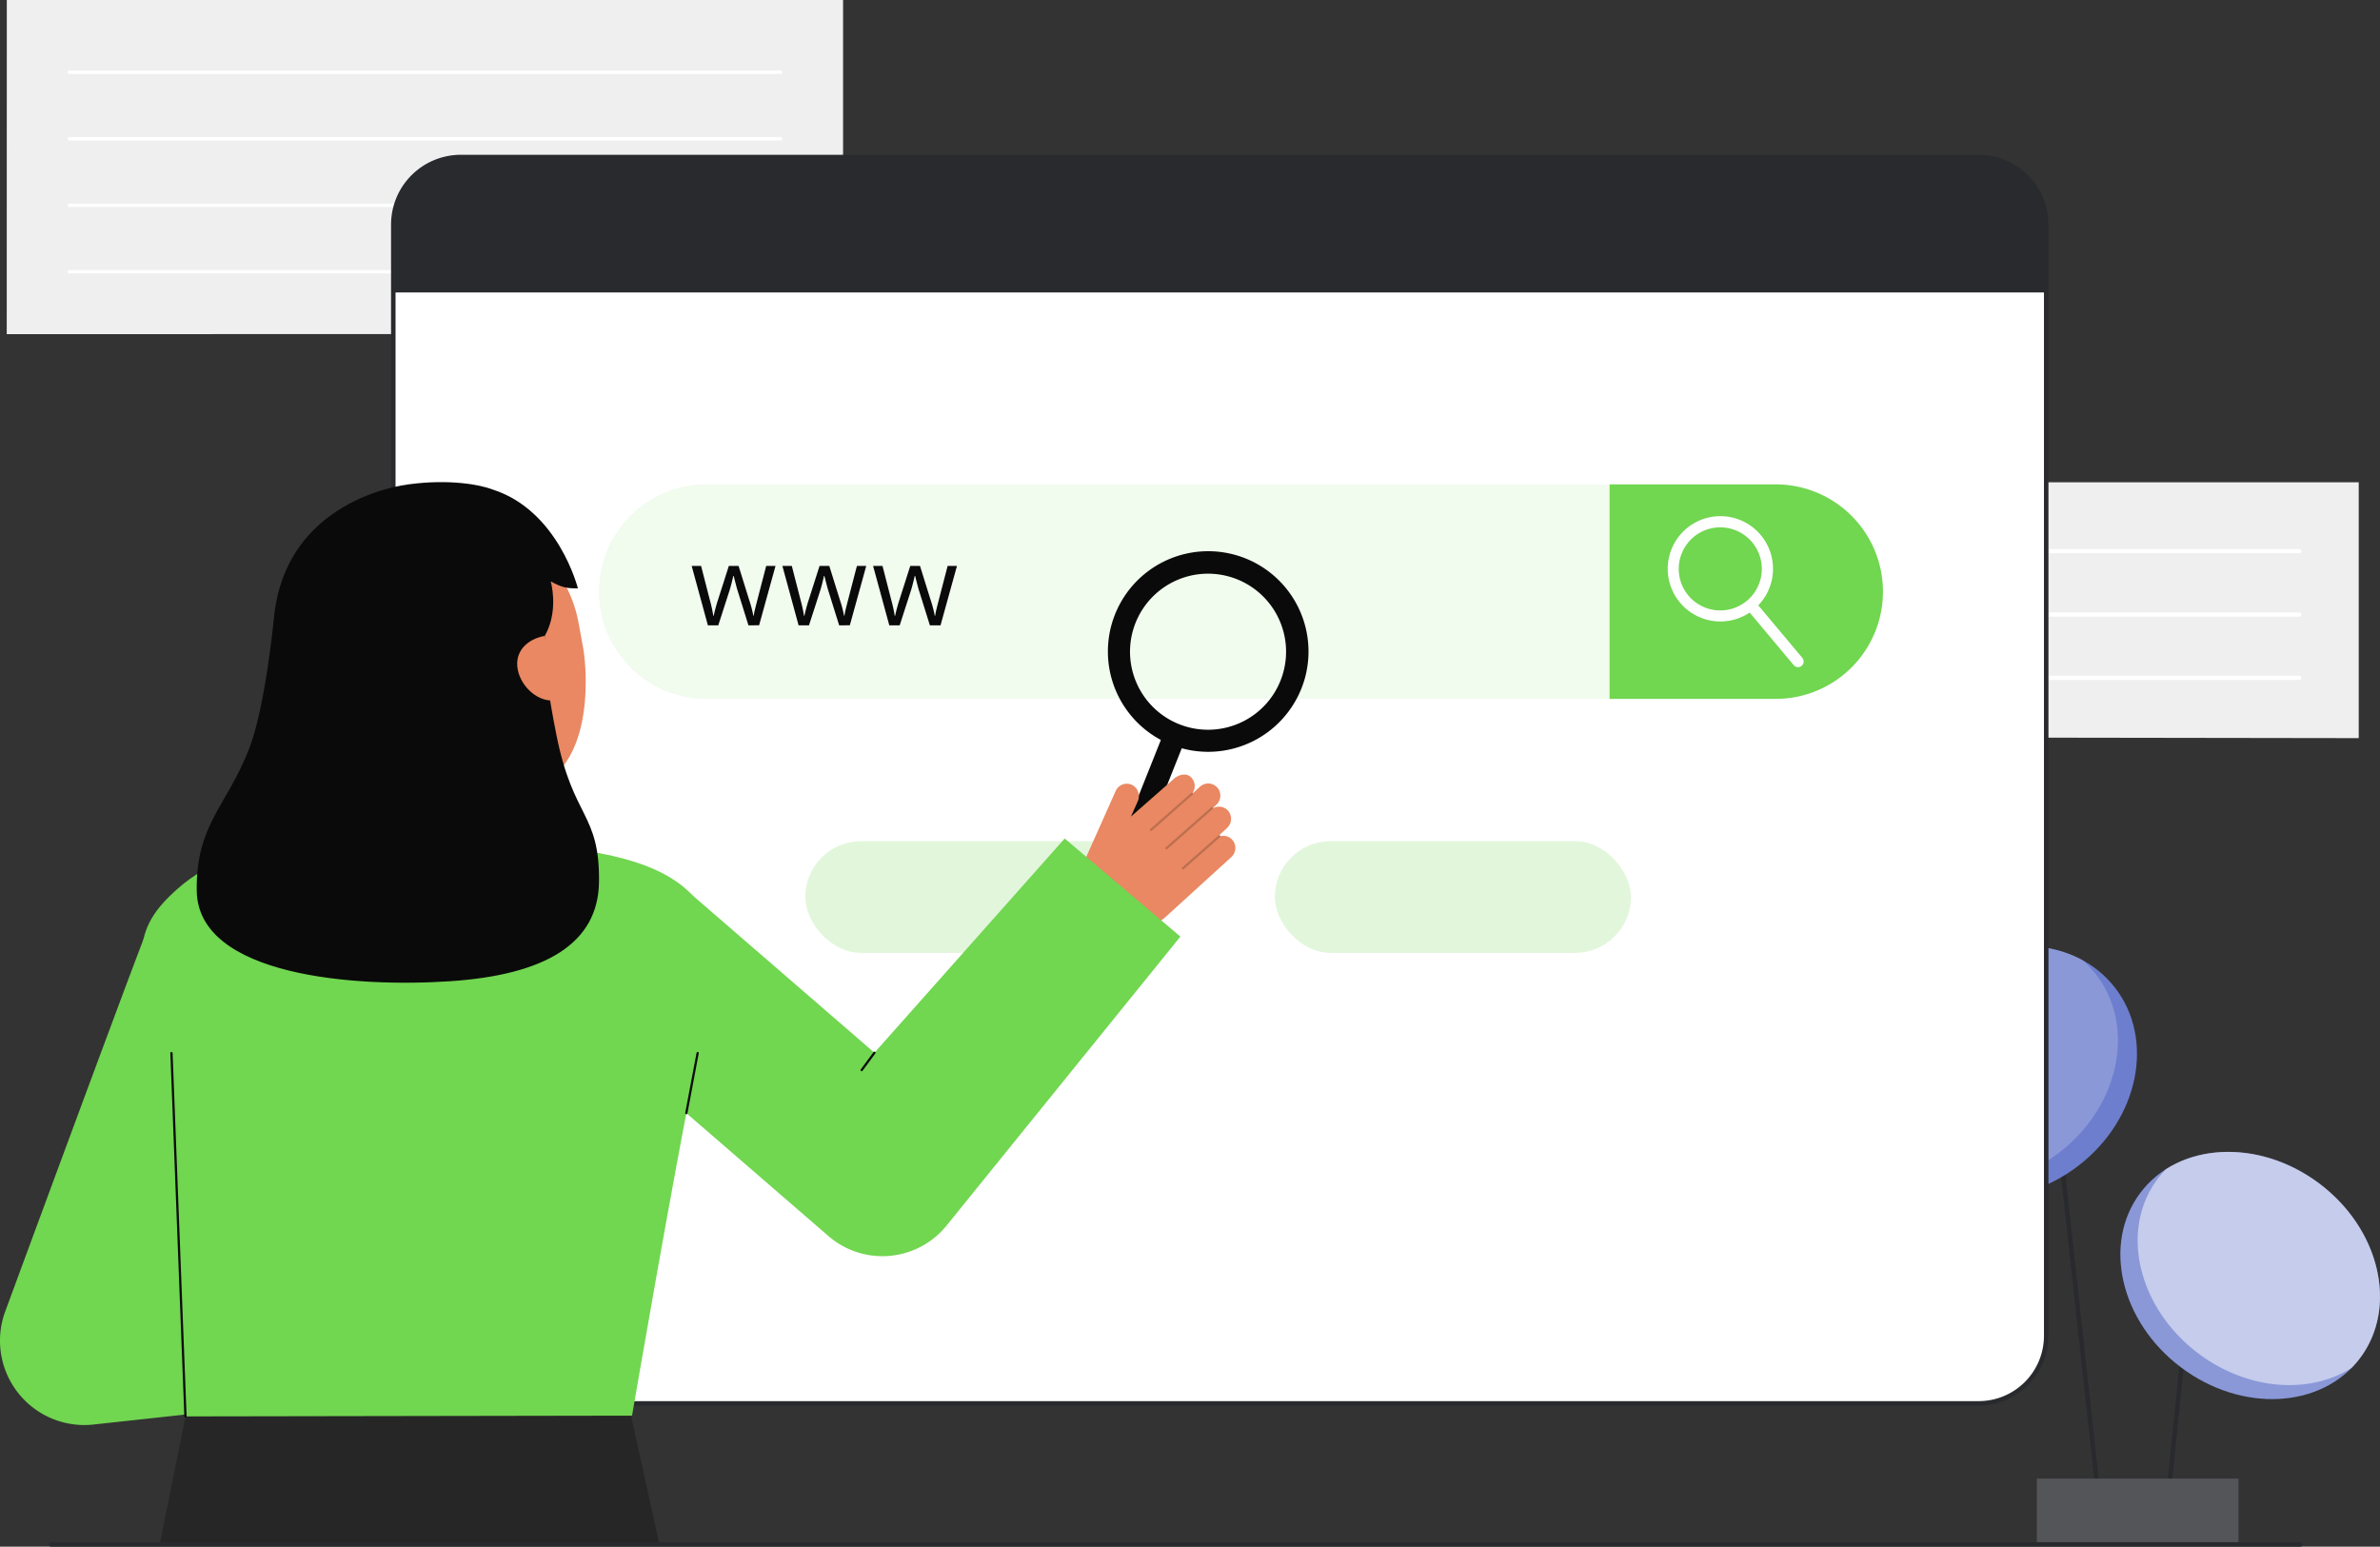 <svg id="Layer_1" data-name="Layer 1" xmlns="http://www.w3.org/2000/svg" viewBox="0 0 1057.866 687.482">
  <rect x="0" y="0" width="1057.866" height="687.482" fill="#333333" stroke="none"/>
  <g>
    <rect x="920.892" y="453.667" width="2" height="225.684" transform="translate(-56.156 103.649) rotate(-6.245)" fill="#292a2e"></rect>
    <rect x="909.104" y="611.008" width="120.09" height="2" transform="translate(262.779 1514.696) rotate(-84.228)" fill="#292a2e"></rect>
    <rect x="905.346" y="657.208" width="89.616" height="29.083" fill="#292a2e"></rect>
    <rect x="905.346" y="657.208" width="89.616" height="29.083" fill="#fff" opacity="0.2"></rect>
    <ellipse cx="1000.171" cy="566.933" rx="51.126" ry="61.09" transform="translate(-54.185 1025.285) rotate(-53.042)" fill="#6D7ECE"></ellipse>
    <ellipse cx="1000.171" cy="566.933" rx="51.126" ry="61.09" transform="translate(-54.185 1025.285) rotate(-53.042)" fill="#fff" opacity="0.2"></ellipse>
    <path d="M1048.984,603.662a41.155,41.155,0,0,1-3.724,4.313c-18.687,11.94-46.271,10.06-68.153-6.408-26.958-20.28-35.048-55.015-18.07-77.578a43.14,43.14,0,0,1,3.714-4.314c18.7-11.948,46.271-10.059,68.163,6.4C1057.871,546.364,1065.961,581.1,1048.984,603.662Z" fill="#fff" opacity="0.5"></path>
    <ellipse cx="891.778" cy="476.407" rx="61.09" ry="52.607" transform="translate(-105.255 644.208) rotate(-37.665)" fill="#6D7ECE"></ellipse>
    <path d="M915.46,512.14c-20.683,15.975-46.969,18.41-66.024,8.01a46,46,0,0,1-6.014-6.417c-17.757-22.993-10.5-58.354,16.208-78.965,20.683-15.967,46.969-18.41,66.015-8.02a45.782,45.782,0,0,1,6.023,6.427C949.424,456.167,942.166,491.528,915.46,512.14Z" fill="#fff" opacity="0.2"></path>
  </g>
  <g>
    <polygon points="741.237 327.627 1048.415 328.081 1048.415 214.372 741.237 214.372 741.237 327.627" fill="#efefef"></polygon>
    <path d="M1021.967,245.91H767.685a.939.939,0,1,1,0-1.877h254.282a.939.939,0,1,1,0,1.877Z" fill="#fff"></path>
    <path d="M1021.967,274.073H767.685a.939.939,0,1,1,0-1.877h254.282a.939.939,0,1,1,0,1.877Z" fill="#fff"></path>
    <path d="M1021.967,302.236H870.948a.939.939,0,0,1,0-1.878h151.019a.939.939,0,0,1,0,1.878Z" fill="#fff"></path>
  </g>
  <g>
    <polygon points="374.729 148.442 2.996 148.533 3.024 0 374.729 0 374.729 148.442" fill="#efefef"></polygon>
    <path d="M346.967,32.866H30.786a.747.747,0,0,1,0-1.494H346.967a.747.747,0,1,1,0,1.494Z" fill="#fff"></path>
    <path d="M346.967,62.428H30.786a.747.747,0,0,1,0-1.494H346.967a.747.747,0,1,1,0,1.494Z" fill="#fff"></path>
    <path d="M346.967,91.989H30.786a.747.747,0,1,1,0-1.494H346.967a.747.747,0,1,1,0,1.494Z" fill="#fff"></path>
    <path d="M189.305,121.551H30.786a.747.747,0,0,1,0-1.494H189.305a.747.747,0,0,1,0,1.494Z" fill="#fff"></path>
  </g>
  <g>
    <g>
      <g>
        <rect x="174.814" y="69.801" width="734.688" height="553.975" rx="30" fill="#fff"></rect>
        <path d="M879.5,624.775H204.814a31.035,31.035,0,0,1-31-31V99.8a31.036,31.036,0,0,1,31-31H879.5a31.035,31.035,0,0,1,31,31V593.775A31.034,31.034,0,0,1,879.5,624.775ZM204.814,70.8a29.032,29.032,0,0,0-29,29V593.775a29.032,29.032,0,0,0,29,29H879.5a29.032,29.032,0,0,0,29-29V99.8a29.032,29.032,0,0,0-29-29Z" fill="#292a2e"></path>
      </g>
      <path d="M909.5,99.8v30.188H174.817V99.8a30,30,0,0,1,30-30H879.5A30,30,0,0,1,909.5,99.8Z" fill="#292a2e"></path>
    </g>
    <rect x="357.936" y="373.882" width="158.301" height="49.646" rx="24.823" fill="#71D650" opacity="0.2"></rect>
    <rect x="566.631" y="373.882" width="158.301" height="49.646" rx="24.823" fill="#71D650" opacity="0.2"></rect>
    <path d="M836.934,262.966a47.662,47.662,0,0,1-47.66,47.67H313.914a47.665,47.665,0,1,1,0-95.33h475.36A47.662,47.662,0,0,1,836.934,262.966Z" fill="#71D650" opacity="0.1"></path>
    <path d="M836.934,262.966a47.662,47.662,0,0,1-47.66,47.67h-73.84v-95.33h73.84A47.662,47.662,0,0,1,836.934,262.966Z" fill="#71D650"></path>
    <g>
      <path d="M332.67,277.94l-4.839-15.479q-.457-1.421-1.709-6.452h-.193q-.963,4.213-1.685,6.5l-4.983,15.431h-4.622l-7.2-26.384h4.188q2.551,9.942,3.888,15.142a61.409,61.409,0,0,1,1.529,7h.192q.266-1.372.855-3.551t1.023-3.454l4.839-15.142h4.333l4.719,15.142a51.178,51.178,0,0,1,1.829,6.957h.193a25.459,25.459,0,0,1,.518-2.672q.42-1.806,5.019-19.427h4.141l-7.3,26.384Z" fill="#0a0a0a"></path>
      <path d="M372.991,277.94l-4.839-15.479q-.458-1.421-1.709-6.452h-.192q-.964,4.213-1.685,6.5l-4.984,15.431H354.96l-7.2-26.384h4.189q2.551,9.942,3.888,15.142a61.33,61.33,0,0,1,1.528,7h.193q.266-1.372.855-3.551t1.023-3.454l4.839-15.142h4.333l4.718,15.142a51.055,51.055,0,0,1,1.83,6.957h.193a25.129,25.129,0,0,1,.517-2.672q.421-1.806,5.019-19.427h4.141l-7.294,26.384Z" fill="#0a0a0a"></path>
      <path d="M413.313,277.94l-4.839-15.479q-.458-1.421-1.709-6.452h-.193q-.963,4.213-1.685,6.5L399.9,277.94h-4.623l-7.2-26.384h4.189q2.552,9.942,3.888,15.142a61.409,61.409,0,0,1,1.529,7h.192q.266-1.372.855-3.551t1.023-3.454l4.839-15.142h4.333L413.65,266.7a51.178,51.178,0,0,1,1.829,6.957h.193a25.2,25.2,0,0,1,.518-2.672q.42-1.806,5.019-19.427h4.141l-7.3,26.384Z" fill="#0a0a0a"></path>
    </g>
    <g>
      <path d="M764.693,276.226a23.4,23.4,0,1,1,13.165-4.068A23.408,23.408,0,0,1,764.693,276.226ZM764.62,234.4a18.463,18.463,0,1,0,3.454.324A18.648,18.648,0,0,0,764.62,234.4Z" fill="#fff"></path>
      <path d="M799.194,296.535a2.493,2.493,0,0,1-1.917-.894l-20.849-24.877a2.5,2.5,0,0,1,3.832-3.212l20.849,24.877a2.5,2.5,0,0,1-1.915,4.106Z" fill="#fff"></path>
    </g>
  </g>
  <g>
    <path d="M37.495,633.4A37.5,37.5,0,0,1,2.316,582.922C4.437,577.167,54.389,441.7,63.86,417.289l69.922,27.127c-5.325,13.725-24.619,65.745-40.119,107.651l25.751-2.8,8.105,74.56-85.966,9.346A37.658,37.658,0,0,1,37.495,633.4Z" fill="#71D650"></path>
    <polygon points="82.435 629.565 71 686.482 293.099 686.482 280.306 628.482 82.435 629.565" fill="#262626"></polygon>
    <path id="b_1_b" d="M130.456,375.2c-18.556,1.376-37.477,7.406-51.41,19.739-21.015,18.6-19.145,30.23-8.654,81.744,9.026,44.325,5.446,63.694,11.484,145.486.178,2.41.559,7.394.559,7.394l198.5-.33s18.6-108.517,28.869-158.568c7.809-38.051,28.321-84.243-58.164-93.553C251.412,377.089,182.049,371.374,130.456,375.2Z" fill="#71D650"></path>
    <g>
      <path d="M537.007,334.169a44.583,44.583,0,1,1,42.854-32.237h0A44.664,44.664,0,0,1,537.007,334.169Zm-.031-79.179a34.683,34.683,0,1,0,9.627,1.369A34.752,34.752,0,0,0,536.976,254.99Z" fill="#0a0a0a"></path>
      <path d="M499.359,389.114a5,5,0,0,1-4.643-6.852l22.742-57.057a5,5,0,0,1,9.289,3.7l-22.742,57.058A5,5,0,0,1,499.359,389.114Z" fill="#0a0a0a"></path>
    </g>
    <g>
      <path d="M481.948,382.855l13.946-31.283a5.42,5.42,0,0,1,7.591-2.526,5.609,5.609,0,0,1,2.194,7.2l-2.99,6.708,19.086-16.778c2.089-1.9,5.87-2.9,7.85-.416a5.417,5.417,0,0,1,.445,6.73.356.356,0,0,1,.063.052.376.376,0,0,1,.032.055l3.222-2.934a5.425,5.425,0,0,1,8.328,1.266,5.549,5.549,0,0,1-1.18,6.884l-1.371,1.249a.508.508,0,0,1,.022.173,5.419,5.419,0,0,1,6.888,1.355,5.594,5.594,0,0,1-.787,7.554l-3.405,3.1a.5.5,0,0,1,.43.157.5.5,0,0,1,.111.255,5.425,5.425,0,0,1,6.028,2.634,5.545,5.545,0,0,1-1.249,6.768l-28.735,26.161a27.294,27.294,0,0,1-30.192,4.42h0a18.01,18.01,0,0,1-8.651-23.567Z" fill="#E98862"></path>
      <g opacity="0.2">
        <path d="M511.26,369.187a.5.5,0,0,0,.7.036l18.131-15.979a.5.5,0,1,0-.662-.75L511.3,368.473a.5.5,0,0,0-.044.706Z" fill="#0c0c0c"></path>
      </g>
      <g opacity="0.2">
        <path d="M518.087,377.378a.5.5,0,0,0,.7.036l20.234-17.833a.5.5,0,0,0,.044-.706.518.518,0,0,0-.706-.044l-20.234,17.832a.5.5,0,0,0-.044.706Z" fill="#0c0c0c"></path>
      </g>
      <g opacity="0.2">
        <path d="M525.43,386.291a.5.5,0,0,0,.7.036l16.14-14.224a.5.5,0,1,0-.662-.75l-16.14,14.224a.5.5,0,0,0-.044.706Z" fill="#0c0c0c"></path>
      </g>
    </g>
    <path d="M473.231,372.7l-84.557,95.221L303.232,394l-49.071,56.719,113.43,98.136.765.661q.4.34.805.671a36.668,36.668,0,0,0,51.57-5.441L524.658,416.3Z" fill="#71D650"></path>
    <g>
      <path id="h_3_sk" d="M251.64,377.117c-.23-.03-6.53,23.68-55.7,19.99-34.04-2.55-42.34-25.72-43.12-25.72,3.67-.78,9.63-1.59,11.26-2.46,5.36-2.88,9.264-6.386,11.23-13.91,1.537-5.884,2.32-28.535,2.32-39.9l52.38,11.77c-.73,12.82-5.84,42.54,12.07,47.8C245.06,375.557,248.27,376.357,251.64,377.117Z" fill="#E98862"></path>
      <path d="M228.2,352.092c-20.649,1.629-47.175-7.09-52.214-34.64l-4.546-24.858c-5.039-27.55,5.347-52.53,31.287-57.274h0c25.939-4.744,49.413,14.044,54.451,41.594l2.013,11C261.121,298.49,265.04,349.185,228.2,352.092Z" fill="#E98862"></path>
      <path d="M247.344,326.8c-3.706-18.624-5.406-31.049-5.209-44.158,5.221-9.158,3.848-19.668,2.661-24.21,5.117,2.792,7.257,3.1,12.073,3.1,0,0-8.634-34.651-37.98-43.975-5.4-2.1-19.174-4.753-37.468-2.244-15.56,2.134-53.916,13.769-59.4,56.95h0v.025c-.182,1.432-3.864,41.218-11.206,60.307-9.871,25.661-23.727,33.634-23.376,63.241.452,38.084,70.466,43.154,112.7,40.305s65.8-16.735,66.108-44.181C266.587,361.2,254.76,364.058,247.344,326.8Z" fill="#0a0a0a"></path>
      <path d="M247.356,311.186c-7.883,1.441-15.816-5.823-17.257-13.706s4.153-13.4,12.036-14.841Z" fill="#E98862"></path>
    </g>
    <path d="M305.061,495.253a.488.488,0,0,1-.093-.009.5.5,0,0,1-.4-.584L309.6,468a.5.5,0,1,1,.982.185l-5.031,26.662A.5.5,0,0,1,305.061,495.253Z" fill="#0c0c0c"></path>
    <path d="M82.435,630.065a.5.5,0,0,1-.5-.48L75.715,468.11a.5.5,0,0,1,.48-.52.525.525,0,0,1,.519.481l6.221,161.475a.5.5,0,0,1-.481.519Z" fill="#0c0c0c"></path>
    <path d="M383,476.123a.5.5,0,0,1-.4-.8l5.677-7.7a.5.5,0,0,1,.805.593L383.4,475.92A.5.5,0,0,1,383,476.123Z" fill="#0c0c0c"></path>
  </g>
  <path d="M22.765,687.482h999.641a1,1,0,0,0,0-2H22.765a1,1,0,1,0,0,2Z" fill="#292a2e"></path>
</svg>